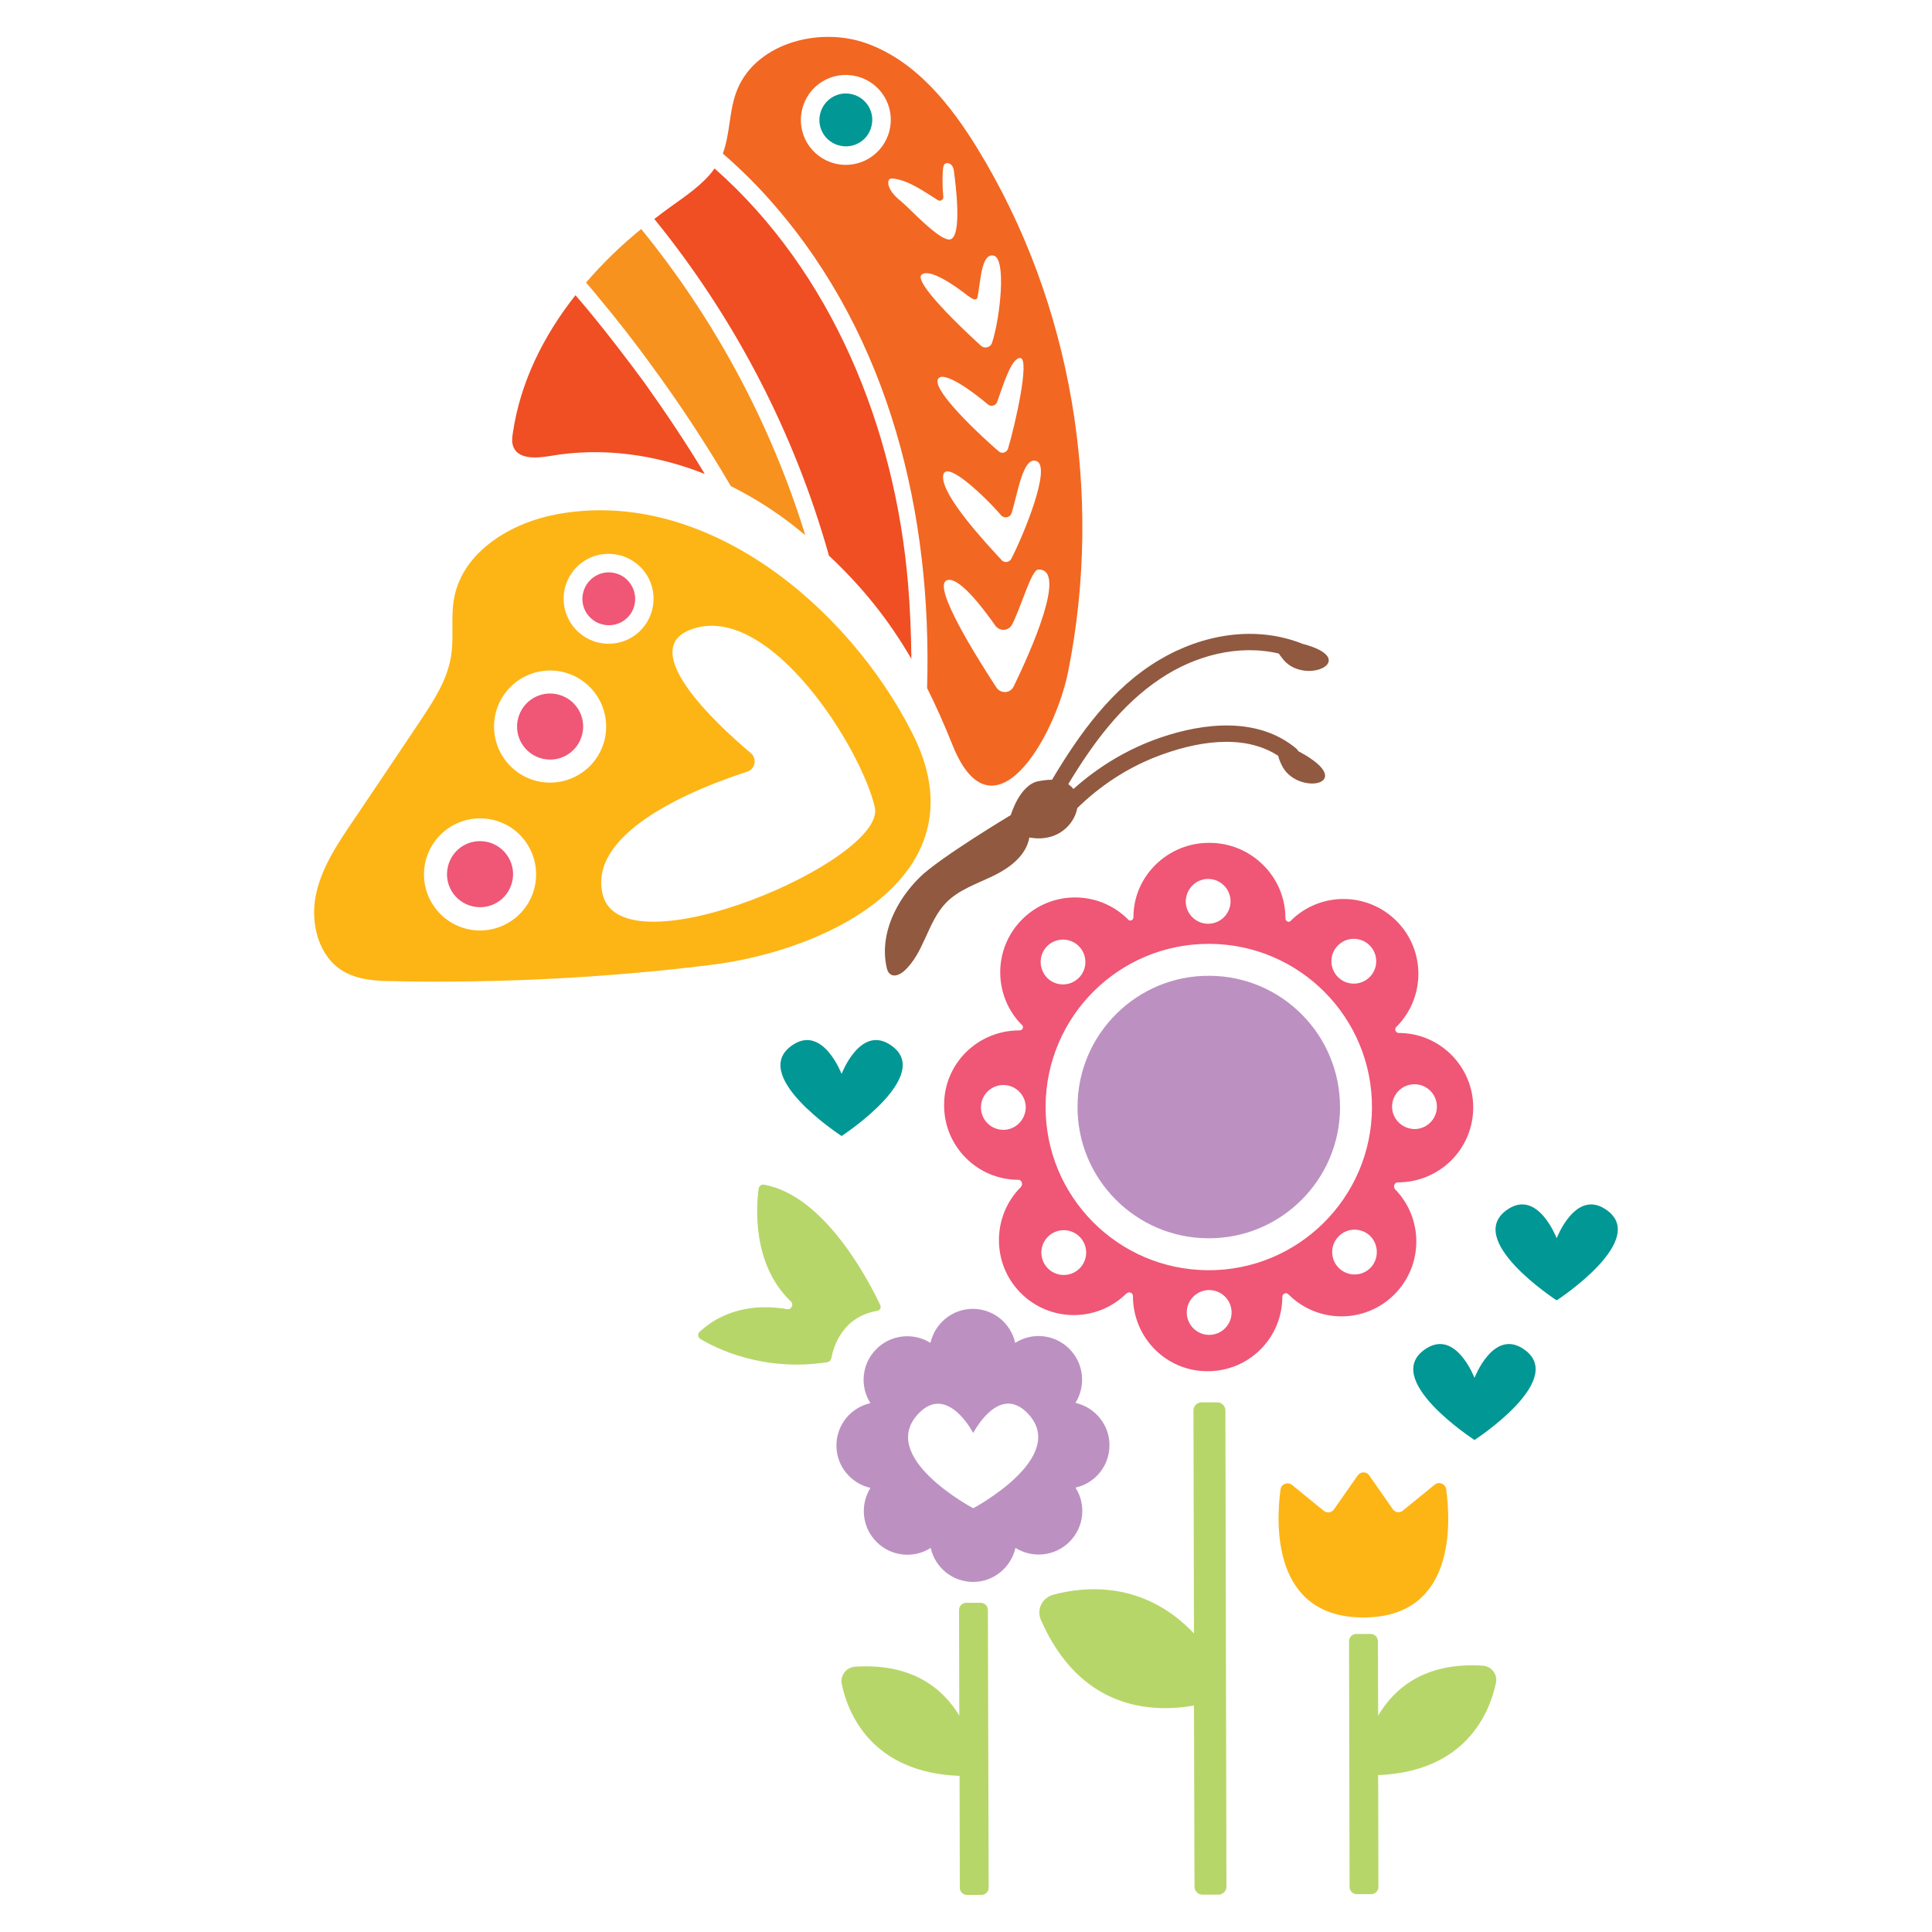 <?xml version="1.0" encoding="utf-8"?>
<!-- Generator: Adobe Illustrator 20.1.0, SVG Export Plug-In . SVG Version: 6.00 Build 0)  -->
<svg version="1.1" id="Layer_1" xmlns="http://www.w3.org/2000/svg" xmlns:xlink="http://www.w3.org/1999/xlink" x="0px" y="0px"
	 viewBox="0 0 750 750" style="enable-background:new 0 0 750 750;" xml:space="preserve">
<style type="text/css">
	.st0{fill:#8BBDE6;}
	.st1{fill:#B7D669;}
	.st2{fill:#F05675;}
	.st3{fill:#009795;}
	.st4{fill:#FFCE40;}
	.st5{fill:#F1697B;}
	.st6{fill:#BC91C2;}
	.st7{fill:#86B1DF;}
	.st8{fill:#6CB467;}
	.st9{fill:#5B97C4;}
	.st10{fill:#FFFFFF;}
	.st11{fill:#EF4065;}
	.st12{fill:#F26722;}
	.st13{fill:#FDB515;}
	.st14{fill:#EBD3D2;}
	.st15{fill:#84AF40;}
	.st16{fill:#05A5A9;}
	.st17{fill:#0A5FA8;}
	.st18{fill:#7A5DA7;}
	.st19{fill:#3C211A;}
	.st20{fill:#F7921E;}
	.st21{fill:#F04E23;}
	.st22{fill:#905940;}
</style>
<g>
	<path class="st6" d="M520.2,430c-0.1,28.1-23.1,50.9-51.2,50.7c-28.1-0.1-50.9-23.1-50.7-51.2c0.1-28.1,23.1-50.9,51.2-50.7
		C497.6,378.9,520.3,401.8,520.2,430z M417.5,577.5c4.2,6.5,3.4,15.3-2.3,21c-5.7,5.7-14.4,6.5-21,2.4c-1.7,7.5-8.4,13.2-16.4,13.2
		c-8.1,0-14.8-5.6-16.5-13.2c-6.5,4.2-15.3,3.4-21-2.3c-5.7-5.7-6.5-14.4-2.4-21c-7.5-1.7-13.2-8.4-13.2-16.4
		c0-8.1,5.6-14.8,13.2-16.5c-4.2-6.5-3.4-15.3,2.3-21c5.7-5.7,14.4-6.5,21-2.4c1.7-7.5,8.4-13.2,16.4-13.2c8.1,0,14.8,5.6,16.5,13.2
		c6.5-4.2,15.3-3.4,21,2.3c5.7,5.7,6.5,14.4,2.4,21c7.5,1.7,13.2,8.4,13.2,16.4C430.7,569.1,425.1,575.8,417.5,577.5z M398.8,548.5
		c-11.2-11.4-21,7.8-21,7.8s-9.9-19.2-21.1-7.7c-16.5,17,21.1,36.9,21.1,36.9S415.4,565.5,398.8,548.5z"/>
	<path class="st20" d="M248.9,88.9c-7.7,6.3-14.9,13.2-21.4,20.8c1.6,1.8,3.2,3.7,4.8,5.7c7.1,8.5,14,17.3,20.5,26.3
		c11.1,15.1,21.4,30.8,30.9,47c9.4,4.7,18.3,10.4,26.4,17c0.8,0.7,1.7,1.4,2.5,2C299.2,164.4,277.5,124,248.9,88.9z"/>
	<path class="st21" d="M273.6,184c-19.1-7.6-39.8-10.5-60-7c-5.3,0.9-12.3,1.4-14.3-3.5c-0.7-1.7-0.5-3.7-0.2-5.5
		c2.9-19.7,11.9-37.7,24.3-53.4c2,2.3,4,4.7,6,7.1c7.2,8.8,14.1,17.8,20.8,26.9C258.4,160.1,266.3,171.9,273.6,184z M352.5,226.6
		C347.4,166,323,105.7,277.4,65.4c-4.3,6.1-11,10.5-17.1,14.9c-2.1,1.5-4.2,3.1-6.3,4.7c31.2,38.4,54.4,83,67.8,130.7
		c13.2,12.4,23.3,25.1,32,40.1C353.7,245.9,353.3,236.2,352.5,226.6z"/>
	<path class="st22" d="M450.4,263.5c13.4-9,30.3-13.5,46-9.8c0.5,0.7,1.1,1.5,1.9,2.5c8.7,10.1,30-0.2,7.6-6.2c0,0-0.1,0-0.1,0
		c-18.4-7.4-39-3.8-55.8,6.2c-18.2,10.8-30.9,28.5-41.6,46.5c-1.6,0-3.4,0.2-5.5,0.6c-7.2,1.6-10.5,13.1-10.5,13.1
		S364.7,333,357,340.6c-9.1,9-15.5,21.9-12.9,34.5c0.2,1.2,0.6,2.5,1.7,3.2c1.6,1,3.7-0.1,5.1-1.3c7.8-6.9,9.1-19,16.3-26.5
		c4.9-5.1,12-7.4,18.4-10.5c6.4-3.1,12.8-7.9,14-14.9c10.6,2,17.4-4.8,18.6-11.4c8.8-8.6,19.2-15.5,30.8-20
		c14.5-5.6,33.4-9.3,47.2-0.3c0.2,0.9,0.6,2.1,1.3,3.5c5.6,12.1,28.9,7.9,9-3.9c-0.5-0.3-1.4-0.8-2.5-1.4c-0.2-0.4-0.5-0.8-0.9-1.1
		c-14.7-12.2-35.5-10-52.5-4.2c-12.6,4.3-24.1,11.2-33.9,20c-0.5-0.7-1.2-1.3-2-1.9C424.1,288.8,435.1,273.7,450.4,263.5z"/>
	<path class="st12" d="M379.6,57.9c-10.5-17.2-24-34.1-43-41c-19-6.9-44.2,0.2-50.9,19.2c-2.7,7.6-2.3,16-5.1,23.5
		c7.1,6.2,13.8,12.8,19.9,19.9c45,51.8,61.4,120.3,59.4,187.6c3.4,6.8,6.7,14.2,9.9,22.2c15.4,38.3,39.6-2.3,44.9-28.8
		C428.4,191.7,416.3,117.9,379.6,57.9z M324.2,63.5c-9.4-2.3-15.1-11.7-12.8-21.1c2.3-9.4,11.7-15.1,21.1-12.8
		c9.4,2.3,15.1,11.7,12.8,21.1C343,60,333.6,65.8,324.2,63.5z M344.9,71.8c-0.2-0.9-0.1-2.1,0.7-2.4c0.3-0.1,0.7-0.1,1-0.1
		c6,0.6,12,5,17.5,8.4c1,0.6,2.2-0.2,2.1-1.3c-0.4-3.6-0.4-8.5-0.1-11.1c0.1-0.5,0.2-1.1,0.5-1.5c0.7-0.8,2.1-0.5,2.8,0.3
		c0.7,0.8,0.9,1.9,1,3c0.5,3.9,3.2,24.3-1.4,25.8c-3.7,1.3-16.2-12.3-18.8-14.4C348,76.7,345.6,74.6,344.9,71.8z M357.8,106.6
		c3.1-2.5,12.7,4.1,17.9,8.2c1.6,1.2,3.5,2.3,3.8,0.4c1.2-6,1.4-16.8,6.1-16c5.3,0.8,2.6,24.6-0.5,33.9c-0.6,1.8-2.9,2.4-4.3,1.1
		C373.5,127.6,354.4,109.4,357.8,106.6z M364,147.5c1.4-4.6,14.3,5,19.5,9.5c1.2,1,3.1,0.5,3.6-1c2.1-5.7,5.5-17.4,9-17
		c3.8,0.3-2.1,26.3-4.8,35.2c-0.5,1.5-2.4,2.1-3.6,1C381,169.5,362.6,152.3,364,147.5z M366.1,184.9c0.5-7.3,16.6,8.2,22.5,15.1
		c1.2,1.4,3.5,1,4.1-0.8c2.3-7.3,4.4-22.3,9.7-20.2c5.9,2.3-5.2,29-9.8,37.9c-0.8,1.5-2.7,1.7-3.8,0.5
		C382.8,210.9,365.6,192.5,366.1,184.9z M393.5,266.5c-1.3,2.7-5,2.9-6.7,0.4c-7.7-11.8-24.5-38.6-19.5-41.5
		c4.4-2.5,14.5,10.9,19.1,17.5c1.7,2.3,5.2,2.1,6.5-0.5c3.6-6.9,7.4-21.1,10.1-21.3C414.6,220.6,400.1,252.9,393.5,266.5z"/>
	<path class="st2" d="M542.6,459C542.7,459,542.7,459,542.6,459c16.1,0,29.2-12.8,29.3-28.9C572,414.1,559,401,543,401c0,0,0,0,0,0
		c-1.2,0-1.8-1.5-1-2.3c0,0,0,0,0,0c11.4-11.3,11.5-29.7,0.2-41.1s-29.7-11.5-41.1-0.2c0,0,0.1,0,0.1,0c-0.9,0.9-2.2,0.3-2.2-1
		c0,0,0,0,0,0c0-16.1-13.3-29.2-29.4-29.2C453.6,327,440,339.9,440,356c0,0,0,0,0,0c0,1.2-1.2,1.8-2.1,1c0,0,0.1,0,0.1,0
		c-11.3-11.4-29.7-11.5-41.1-0.2c-11.4,11.3-11.5,29.7-0.2,41.1c0,0,0-0.1,0-0.1c0.9,0.9,0.3,2.2-1,2.2c0,0,0,0,0,0
		c-16.1,0-29.2,12.8-29.2,28.9c-0.1,16.1,12.9,29.1,28.9,29.1c0,0,0,0,0,0c1.2,0,1.8,1.7,1,2.6c0,0,0,0.1,0,0.1
		c-11.4,11.3-11.5,29.8-0.2,41.2c11.3,11.4,29.7,11.5,41.1,0.2c0,0,0.1,0,0.1,0c0.9-0.9,2.4-0.2,2.4,1c0,0,0,0,0,0
		c0,16.1,12.8,29.2,28.9,29.2c16.1,0.1,29.1-12.9,29.1-28.9c0,0,0,0,0,0c0-1.2,1.5-1.8,2.3-1c0,0,0,0,0,0
		c11.3,11.4,29.7,11.5,41.1,0.2c11.4-11.3,11.5-29.7,0.2-41.1c0,0,0-0.1,0-0.1C540.8,460.5,541.4,459,542.6,459z M519.4,367
		c3.4-3.4,8.9-3.4,12.3,0c3.4,3.4,3.4,8.9,0,12.3c-3.4,3.4-8.9,3.4-12.3,0C516,375.9,516,370.4,519.4,367z M469,341.2
		c4.8,0,8.7,3.9,8.7,8.7c0,4.8-3.9,8.7-8.7,8.7c-4.8,0-8.7-3.9-8.7-8.7C460.4,345.1,464.2,341.2,469,341.2z M389.5,438.6
		c-4.8,0-8.7-3.9-8.7-8.7c0-4.8,3.9-8.7,8.7-8.7s8.7,3.9,8.7,8.7C398.1,434.7,394.3,438.6,389.5,438.6z M406.5,367.3
		c3.4-3.4,8.9-3.4,12.3,0c3.4,3.4,3.4,8.9,0,12.3c-3.4,3.4-8.9,3.4-12.3,0C403.2,376.2,403.1,370.7,406.5,367.3z M419.1,492.4
		c-3.4,3.4-8.9,3.4-12.3,0c-3.4-3.4-3.4-8.9,0-12.3c3.4-3.4,8.9-3.4,12.3,0C422.5,483.5,422.5,489,419.1,492.4z M469.4,518.2
		c-4.8,0-8.7-3.9-8.7-8.7c0-4.8,3.9-8.7,8.7-8.7c4.8,0,8.7,3.9,8.7,8.7C478.1,514.3,474.2,518.2,469.4,518.2z M468.9,493.1
		c-35-0.2-63.2-28.7-63-63.7c0.2-35,28.7-63.2,63.7-63c35,0.2,63.2,28.7,63,63.7C532.4,465,503.9,493.3,468.9,493.1z M532,492.2
		c-3.4,3.4-8.9,3.4-12.3,0c-3.4-3.4-3.4-8.9,0-12.3c3.4-3.4,8.9-3.4,12.3,0C535.3,483.3,535.3,488.8,532,492.2z M540.4,429.6
		c0-4.8,3.9-8.7,8.7-8.7c4.8,0,8.7,3.9,8.7,8.7c0,4.8-3.9,8.7-8.7,8.7C544.3,438.2,540.4,434.4,540.4,429.6z M246.3,234.9
		c-1.3,5.5-6.9,8.9-12.4,7.5c-5.5-1.3-8.9-6.9-7.5-12.4s6.9-8.9,12.4-7.5C244.2,223.8,247.6,229.4,246.3,234.9z M198.8,342.4
		c-1.7,6.9-8.6,11.1-15.5,9.4c-6.9-1.7-11.1-8.6-9.4-15.5c1.7-6.9,8.6-11.1,15.5-9.4C196.3,328.6,200.5,335.6,198.8,342.4z
		 M226,285.1c-1.7,6.9-8.6,11.1-15.5,9.4c-6.9-1.7-11.1-8.6-9.4-15.5c1.7-6.9,8.6-11.1,15.5-9.4C223.5,271.3,227.7,278.2,226,285.1z
		"/>
	<path class="st13" d="M561.4,578c1.8,13.2,3.7,49.8-32,49.9c-35.7,0.1-34.1-36.5-32.3-49.7c0.3-2.1,2.7-3.1,4.4-1.8l12.4,10.1
		c1.2,1,3,0.7,3.9-0.5l9.3-13.3c1.1-1.5,3.4-1.5,4.4,0l9.2,13.2c0.9,1.3,2.7,1.5,3.9,0.5l12.4-10.1C558.6,575,561.1,576,561.4,578z
		 M275.8,374.6c-40.7,5-81.8,7.1-122.8,6.3c-6.8-0.1-13.9-0.4-19.8-3.9c-9.4-5.6-12.7-18.1-10.7-28.9c2-10.8,8.3-20.2,14.4-29.2
		c8.7-12.9,17.4-25.8,26-38.7c5.3-7.9,10.7-16.1,12.2-25.5c1.2-7.5-0.2-15.2,1.2-22.6c3.4-18,22-29.2,40-32.5
		c57.8-10.6,112.9,36,137.7,84.7C382.2,339.2,322.3,368.9,275.8,374.6z M232.1,249.4c9.4,2.3,18.8-3.4,21.1-12.8
		c2.3-9.4-3.4-18.8-12.8-21.1c-9.4-2.3-18.8,3.4-21.1,12.8C217,237.7,222.8,247.1,232.1,249.4z M191.5,318.3
		c-11.7-2.8-23.4,4.3-26.3,16c-2.8,11.7,4.3,23.4,16,26.3c11.7,2.8,23.4-4.3,26.3-16C210.3,332.9,203.2,321.1,191.5,318.3z
		 M234.7,287.2c2.8-11.7-4.3-23.4-16-26.3c-11.7-2.8-23.4,4.3-26.3,16c-2.8,11.7,4.3,23.4,16,26.3
		C220.1,306,231.8,298.9,234.7,287.2z M339.6,313.4c-5.3-23-40.2-78.5-70-69.5c-23.6,7.1,7.7,36.5,21.8,48.4
		c2.6,2.2,1.8,6.3-1.4,7.3c-18.1,5.8-61.8,22.7-56.1,47.4C241,378.2,344.3,334,339.6,313.4z"/>
	<path class="st1" d="M476.1,732.4c0,1.7-1.4,3.1-3.1,3.1l-6.2,0c-1.7,0-3.1-1.4-3.1-3.1l-0.2-70.3c-17.1,3-44.3,1.2-59.4-33.2
		c-1.8-4,0.4-8.6,4.7-9.8c11.7-3.2,35-5.8,54.7,15l-0.2-86.6c0-1.7,1.4-3.1,3.1-3.1l6.2,0c1.7,0,3.1,1.4,3.1,3.1L476.1,732.4z
		 M575.5,646.6c-22.3-1.4-34.2,8.7-40.5,19.4l-0.1-28.9c0-1.6-1.3-2.8-2.8-2.8l-5.6,0c-1.6,0-2.8,1.3-2.8,2.8l0.2,95.4
		c0,1.6,1.3,2.8,2.8,2.8l5.6,0c1.6,0,2.8-1.3,2.8-2.8l-0.1-43.4c34.2-1.4,43.3-24.4,45.7-35.7C581.5,650,579,646.8,575.5,646.6z
		 M383.5,625c0-1.6-1.3-2.8-2.8-2.8l-5.6,0c-1.6,0-2.8,1.3-2.8,2.8l0.1,41c-6.4-10.6-18.3-20.4-40.4-19c-3.5,0.2-6,3.5-5.2,6.9
		c2.4,11.3,11.6,34.2,45.7,35.5l0.1,43.4c0,1.6,1.3,2.8,2.8,2.8l5.6,0c1.6,0,2.8-1.3,2.8-2.8L383.5,625z M341.7,506.6
		c-4.2-8.9-21.4-42.5-45.1-46.7c-1-0.2-1.9,0.5-2.1,1.5c-0.9,6.5-2.7,29.4,12.5,43.8c1.3,1.2,0.2,3.3-1.5,3
		c-8.7-1.5-22.6-1.6-33.9,8.8c-0.9,0.8-0.7,2.2,0.3,2.8c5.8,3.5,24.3,12.9,49.3,9c0.7-0.1,1.3-0.7,1.5-1.4
		c0.7-3.9,3.9-16.1,17.7-18.5C341.6,508.8,342.2,507.6,341.7,506.6z"/>
	<path class="st3" d="M338.3,49c-1.3,5.5-6.9,8.9-12.4,7.5c-5.5-1.3-8.9-6.9-7.5-12.4s6.9-8.9,12.4-7.5
		C336.3,37.9,339.7,43.5,338.3,49z M591,523.4c-11.5-7.2-18.6,11.5-18.6,11.5s-7.1-18.7-18.6-11.5C535.3,535,572.4,559,572.4,559
		S609.4,535,591,523.4z M345.3,405.4c-11.5-7.2-18.6,11.5-18.6,11.5s-7.1-18.7-18.6-11.5c-18.4,11.6,18.6,35.6,18.6,35.6
		S363.7,416.9,345.3,405.4z M622.9,469.2c-11.5-7.2-18.6,11.5-18.6,11.5s-7.1-18.7-18.6-11.5c-18.4,11.6,18.6,35.6,18.6,35.6
		S641.3,480.7,622.9,469.2z"/>
</g>
</svg>
